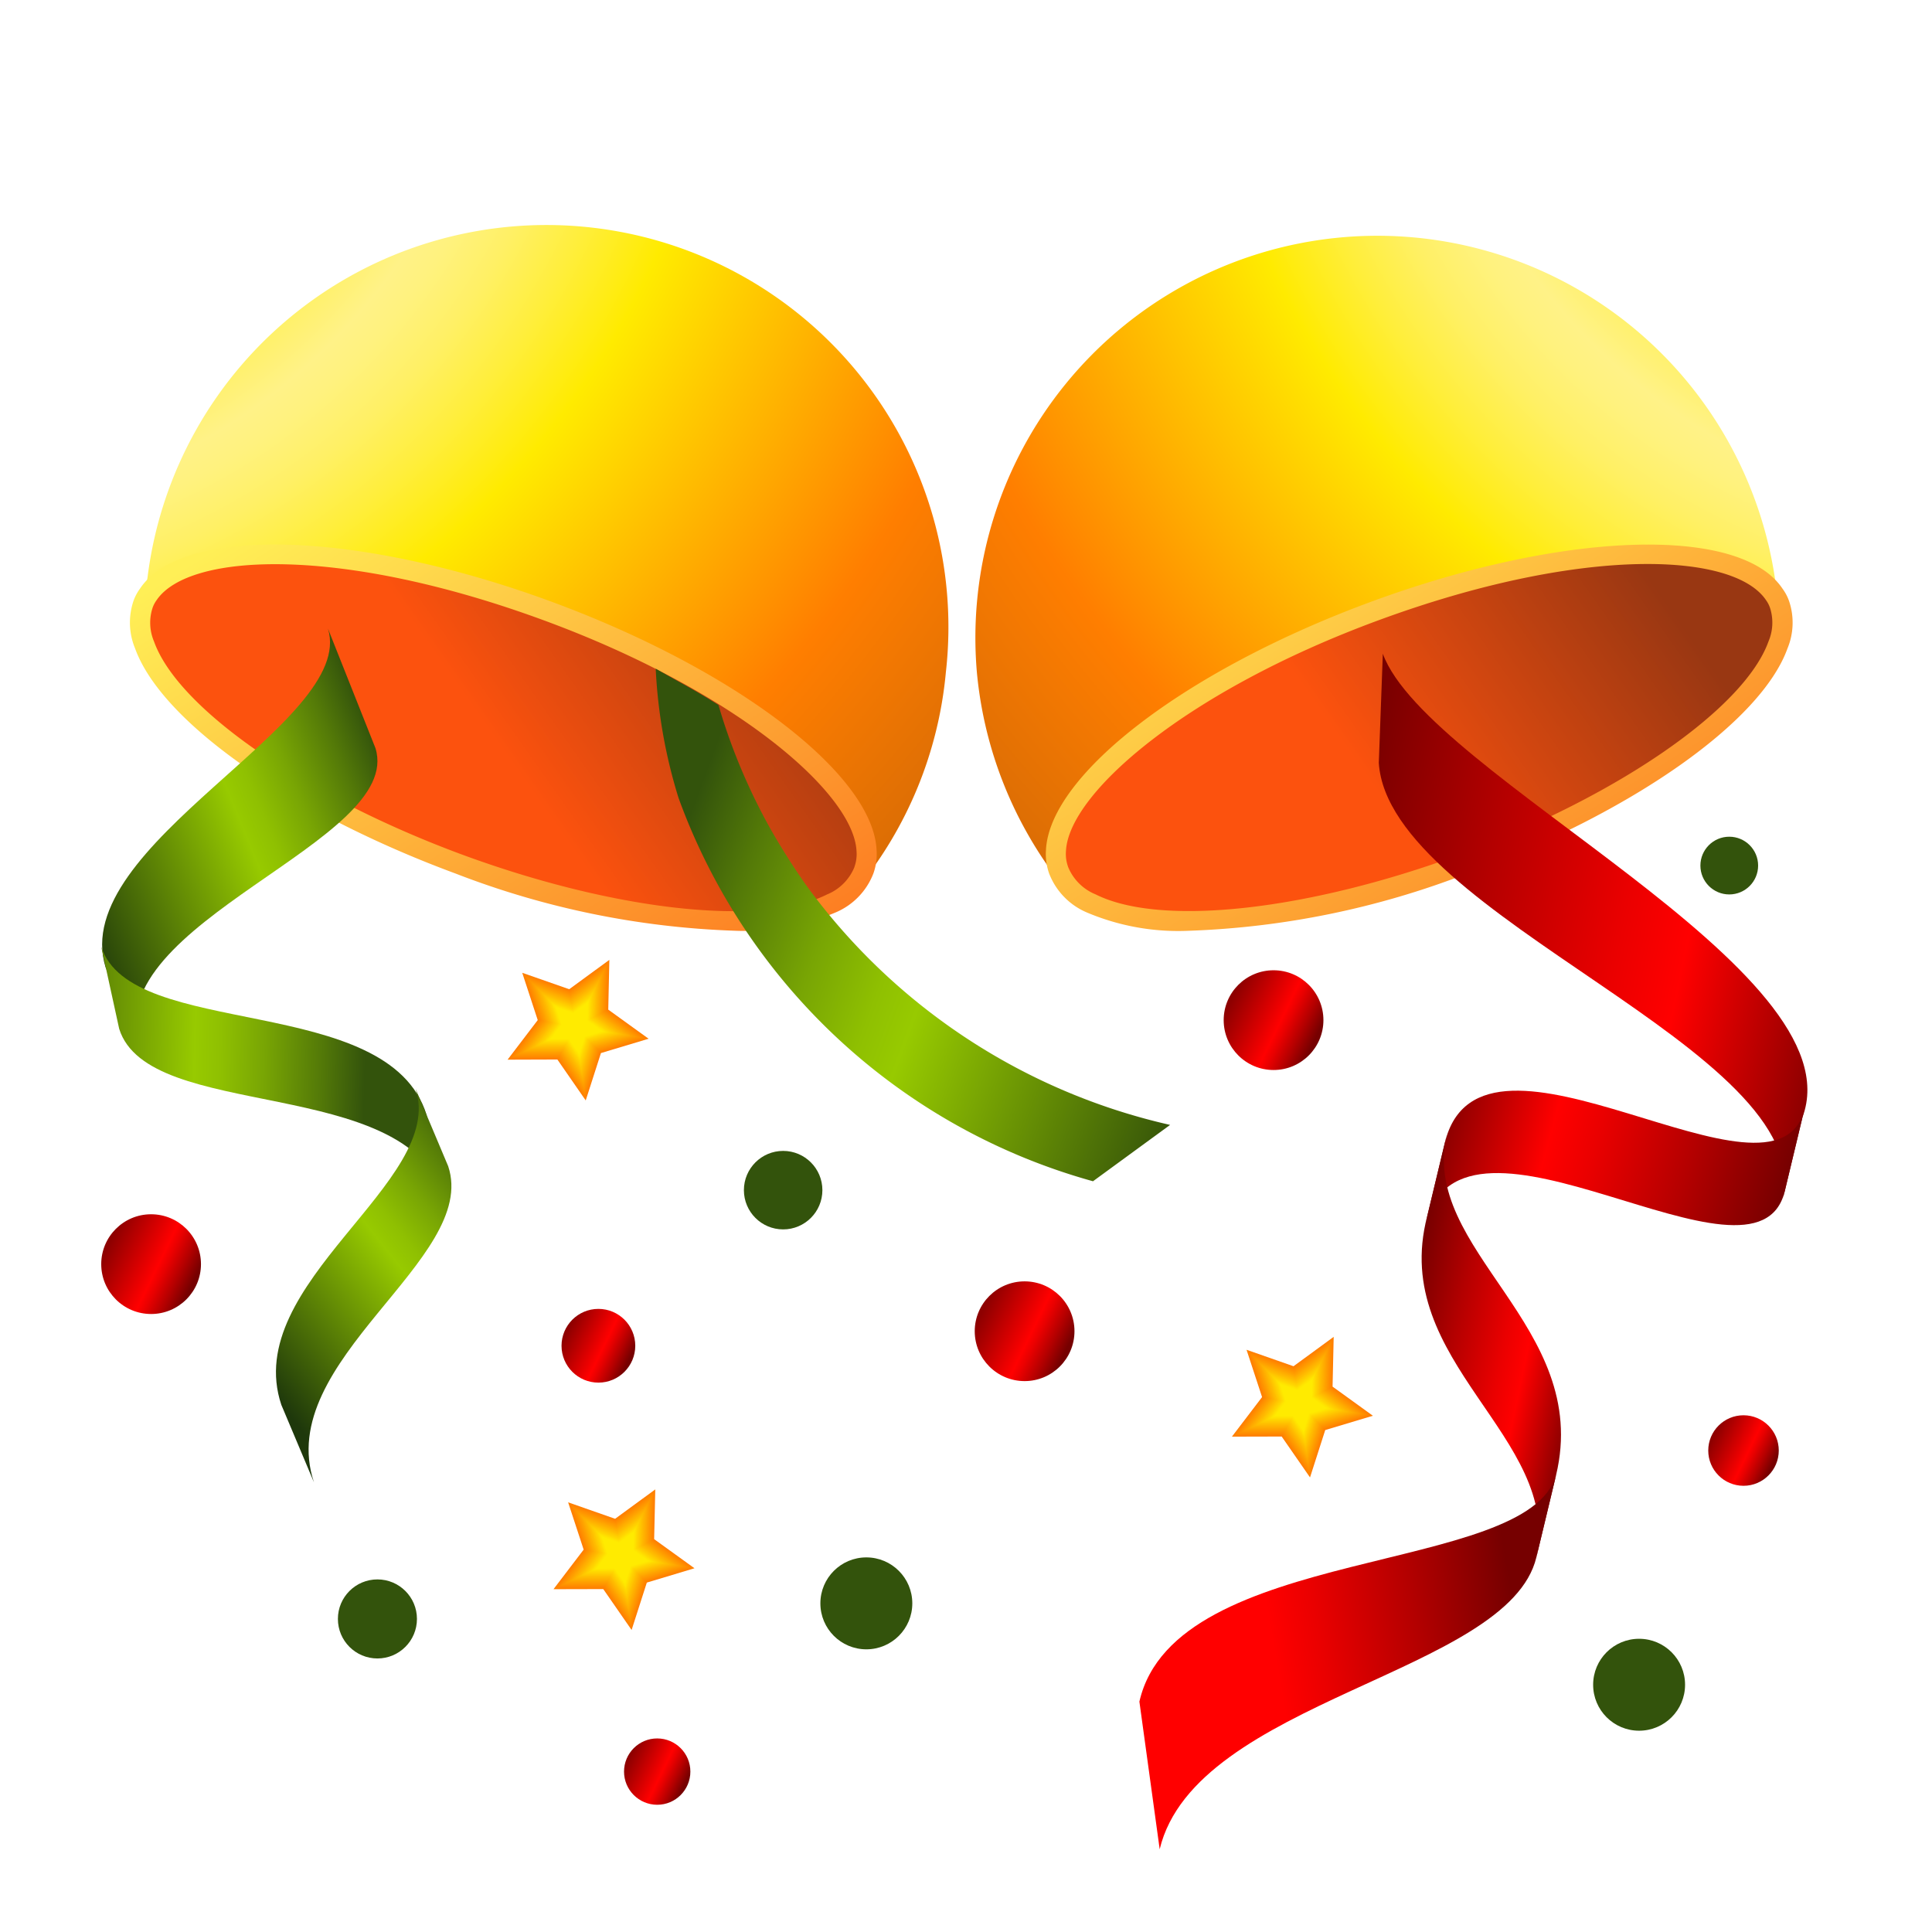 <svg xmlns="http://www.w3.org/2000/svg" xmlns:xlink="http://www.w3.org/1999/xlink" width="48" height="48" data-name="Ð¡Ð»Ð¾Ð¹ 1" viewBox="0 0 48 48"><defs><linearGradient id="ReC8iBerVtjvWxkluS9tDn" x1="145.589" x2="153.462" y1="-20.536" y2="-23.927" data-name="ÐÐµÐ·ÑÐ¼ÑÐ½Ð½ÑÐ¹ Ð³ÑÐ°Ð´Ð¸ÐµÐ½Ñ 178" gradientTransform="rotate(13.513 -176.75 -480.057)" gradientUnits="userSpaceOnUse"><stop offset=".293" stop-color="red"></stop><stop offset=".428" stop-color="#ea0000"></stop><stop offset=".708" stop-color="#b40000"></stop><stop offset="1" stop-color="#760000"></stop></linearGradient><linearGradient id="ReC8iBerVtjvWxkluS9tDy" x1="41.615" x2="43.837" y1="20.858" y2="21.925" xlink:href="#ReC8iBerVtjvWxkluS9tDd"></linearGradient><linearGradient id="ReC8iBerVtjvWxkluS9tDc" x1="60.412" x2="49.731" y1="11.712" y2="28.723" data-name="ÐÐµÐ·ÑÐ¼ÑÐ½Ð½ÑÐ¹ Ð³ÑÐ°Ð´Ð¸ÐµÐ½Ñ 104" gradientTransform="matrix(-1 0 0 1 68.765 0)" gradientUnits="userSpaceOnUse"><stop offset="0" stop-color="#ffef56"></stop><stop offset="1" stop-color="#fc6115"></stop></linearGradient><linearGradient id="ReC8iBerVtjvWxkluS9tDx" x1="7.531" x2="10.575" y1="39.335" y2="40.797" xlink:href="#ReC8iBerVtjvWxkluS9tDd"></linearGradient><linearGradient id="ReC8iBerVtjvWxkluS9tDh" x1="28.394" x2="35.416" y1="13.492" y2="18.437" xlink:href="#ReC8iBerVtjvWxkluS9tDb"></linearGradient><linearGradient id="ReC8iBerVtjvWxkluS9tDi" x1="39.412" x2="28.731" y1="11.712" y2="28.723" xlink:href="#ReC8iBerVtjvWxkluS9tDc"></linearGradient><linearGradient id="ReC8iBerVtjvWxkluS9tDd" x1="76.281" x2="88.042" y1="66.518" y2="65.509" data-name="ÐÐµÐ·ÑÐ¼ÑÐ½Ð½ÑÐ¹ Ð³ÑÐ°Ð´Ð¸ÐµÐ½Ñ 288" gradientTransform="rotate(-17.315 -103.86 296.932)" gradientUnits="userSpaceOnUse"><stop offset=".188" stop-color="#1e380b"></stop><stop offset=".598" stop-color="#97ca00"></stop><stop offset=".648" stop-color="#8fc001"></stop><stop offset=".733" stop-color="#78a504"></stop><stop offset=".843" stop-color="#537908"></stop><stop offset=".927" stop-color="#33530c"></stop></linearGradient><linearGradient id="ReC8iBerVtjvWxkluS9tDj" x1="73.055" x2="85.27" y1="68.696" y2="72.841" xlink:href="#ReC8iBerVtjvWxkluS9tDd"></linearGradient><linearGradient id="ReC8iBerVtjvWxkluS9tDk" x1="77.682" x2="87.78" y1="79.549" y2="75.624" xlink:href="#ReC8iBerVtjvWxkluS9tDd"></linearGradient><linearGradient id="ReC8iBerVtjvWxkluS9tDe" x1="-113.157" x2="-100.59" y1="-41.587" y2="-41.198" data-name="ÐÐµÐ·ÑÐ¼ÑÐ½Ð½ÑÐ¹ Ð³ÑÐ°Ð´Ð¸ÐµÐ½Ñ 169" gradientTransform="scale(-1 1) rotate(-13.54 198.55 -293.62)" gradientUnits="userSpaceOnUse"><stop offset="0" stop-color="#8e0000"></stop><stop offset=".293" stop-color="red"></stop><stop offset=".428" stop-color="#ea0000"></stop><stop offset=".708" stop-color="#b40000"></stop><stop offset="1" stop-color="#760000"></stop></linearGradient><linearGradient id="ReC8iBerVtjvWxkluS9tDl" x1="148.833" x2="157.294" y1="-35.904" y2="-35.643" gradientTransform="rotate(13.513 -176.75 -480.057)" xlink:href="#ReC8iBerVtjvWxkluS9tDe"></linearGradient><linearGradient id="ReC8iBerVtjvWxkluS9tDm" x1="-109.283" x2="-104.834" y1="-30.809" y2="-30.671" xlink:href="#ReC8iBerVtjvWxkluS9tDe"></linearGradient><linearGradient id="ReC8iBerVtjvWxkluS9tDb" x1="49.394" x2="56.416" y1="13.492" y2="18.437" data-name="ÐÐµÐ·ÑÐ¼ÑÐ½Ð½ÑÐ¹ Ð³ÑÐ°Ð´Ð¸ÐµÐ½Ñ 53" gradientTransform="matrix(-1 0 0 1 68.765 0)" gradientUnits="userSpaceOnUse"><stop offset="0" stop-color="#993712"></stop><stop offset="1" stop-color="#fc520e"></stop></linearGradient><linearGradient id="ReC8iBerVtjvWxkluS9tDo" x1="-33.259" x2="-18.028" y1="23.287" y2="38.056" gradientTransform="rotate(156.2 .494 32.862)" xlink:href="#ReC8iBerVtjvWxkluS9tDd"></linearGradient><linearGradient id="ReC8iBerVtjvWxkluS9tDf" x1="2.464" x2="4.772" y1="30.781" y2="31.902" data-name="ÐÐµÐ·ÑÐ¼ÑÐ½Ð½ÑÐ¹ Ð³ÑÐ°Ð´Ð¸ÐµÐ½Ñ 5" gradientUnits="userSpaceOnUse"><stop offset=".108" stop-color="#8e0000"></stop><stop offset=".625" stop-color="red"></stop><stop offset=".696" stop-color="#ea0000"></stop><stop offset=".845" stop-color="#b40000"></stop><stop offset="1" stop-color="#760000"></stop></linearGradient><linearGradient id="ReC8iBerVtjvWxkluS9tDp" x1="13.912" x2="15.619" y1="32.972" y2="33.801" xlink:href="#ReC8iBerVtjvWxkluS9tDf"></linearGradient><linearGradient id="ReC8iBerVtjvWxkluS9tDq" x1="24.166" x2="26.473" y1="32.447" y2="33.568" xlink:href="#ReC8iBerVtjvWxkluS9tDf"></linearGradient><linearGradient id="ReC8iBerVtjvWxkluS9tDr" x1="30.351" x2="32.658" y1="24.719" y2="25.84" xlink:href="#ReC8iBerVtjvWxkluS9tDf"></linearGradient><linearGradient id="ReC8iBerVtjvWxkluS9tDs" x1="42.405" x2="44.037" y1="35.595" y2="36.388" xlink:href="#ReC8iBerVtjvWxkluS9tDf"></linearGradient><linearGradient id="ReC8iBerVtjvWxkluS9tDt" x1="15.469" x2="17.005" y1="43.598" y2="44.344" xlink:href="#ReC8iBerVtjvWxkluS9tDf"></linearGradient><linearGradient id="ReC8iBerVtjvWxkluS9tDu" x1="21.817" x2="21.356" y1="36.259" y2="41.896" xlink:href="#ReC8iBerVtjvWxkluS9tDd"></linearGradient><linearGradient id="ReC8iBerVtjvWxkluS9tDv" x1="39.451" x2="41.528" y1="39.837" y2="43.134" xlink:href="#ReC8iBerVtjvWxkluS9tDd"></linearGradient><linearGradient id="ReC8iBerVtjvWxkluS9tDw" x1="18.178" x2="20.552" y1="27.365" y2="31.453" xlink:href="#ReC8iBerVtjvWxkluS9tDd"></linearGradient><radialGradient id="ReC8iBerVtjvWxkluS9tDg" cx="51.88" cy="-.721" r="52.942" data-name="ÐÐµÐ·ÑÐ¼ÑÐ½Ð½ÑÐ¹ Ð³ÑÐ°Ð´Ð¸ÐµÐ½Ñ 191" gradientTransform="rotate(-5.272 35.894 17.009)" xlink:href="#ReC8iBerVtjvWxkluS9tDa"></radialGradient><radialGradient id="ReC8iBerVtjvWxkluS9tDa" cx="72.791" cy="1.209" r="52.942" data-name="ÐÐµÐ·ÑÐ¼ÑÐ½Ð½ÑÐ¹ Ð³ÑÐ°Ð´Ð¸ÐµÐ½Ñ 15" gradientTransform="scale(-1 1) rotate(-5.28 1.473 762.85)" gradientUnits="userSpaceOnUse"><stop offset="0" stop-color="#934a0c"></stop><stop offset=".106" stop-color="#ff7e00"></stop><stop offset=".186" stop-color="#ffeb00"></stop><stop offset=".234" stop-color="#ffef45"></stop><stop offset=".284" stop-color="#fff287"></stop><stop offset=".298" stop-color="#fff27e"></stop><stop offset=".322" stop-color="#fff065"></stop><stop offset=".351" stop-color="#ffee3c"></stop><stop offset=".386" stop-color="#ffeb04"></stop><stop offset=".388" stop-color="#ffeb00"></stop><stop offset=".545" stop-color="#ff7e00"></stop><stop offset=".93" stop-color="#6d3913"></stop></radialGradient></defs><path fill="url(#ReC8iBerVtjvWxkluS9tDa)" d="M23.5,16.7A9.927,9.927,0,0,1,21.3,22.077c-1.681.809-5.485.458-9.588-1.005-4.258-1.528-7.5-3.765-8.141-5.481,0-.241.014-.481.037-.73.017-.179.033-.358.059-.527A9.987,9.987,0,0,1,23.5,16.7Z"></path><path fill="url(#ReC8iBerVtjvWxkluS9tDb)" d="M21.464,21.616a1.479,1.479,0,0,1-.812.829c-1.623.815-5.287.476-9.236-.973-4.1-1.513-7.211-3.738-7.826-5.452a1.432,1.432,0,0,1-.045-.988,1,1,0,0,1,.141-.268c.967-1.458,5.238-1.3,9.907.412,4.519,1.662,7.844,4.208,7.935,5.954A1.2,1.2,0,0,1,21.464,21.616Z"></path><path fill="url(#ReC8iBerVtjvWxkluS9tDc)" d="M11.329,21.707c-4.112-1.519-7.316-3.77-7.974-5.6a1.674,1.674,0,0,1-.042-1.167,1.167,1.167,0,0,1,.165-.315c1.045-1.576,5.431-1.438,10.2.315,4.594,1.69,8,4.287,8.1,6.171a1.44,1.44,0,0,1-.077.585h0a1.723,1.723,0,0,1-.935.971,5.836,5.836,0,0,1-2.535.456A21.13,21.13,0,0,1,11.329,21.707Zm9.9-.172a.938.938,0,0,0,.051-.392c-.074-1.44-3-3.978-7.771-5.732-5.007-1.842-8.819-1.7-9.624-.492a.716.716,0,0,0-.1.2,1.193,1.193,0,0,0,.043.822c.6,1.674,3.758,3.855,7.677,5.3,3.8,1.395,7.433,1.79,9.041.982a1.241,1.241,0,0,0,.684-.685Z"></path><path fill="url(#ReC8iBerVtjvWxkluS9tDg)" d="M24.27,16.7a10.013,10.013,0,0,0,1.29,4.069,9.871,9.871,0,0,0,.9,1.312c1.682.809,5.486.458,9.588-1.005,4.258-1.528,7.5-3.765,8.141-5.481,0-.241-.014-.481-.037-.73-.017-.179-.033-.358-.059-.527A9.987,9.987,0,0,0,24.27,16.7Z"></path><path fill="url(#ReC8iBerVtjvWxkluS9tDh)" d="M26.3,21.616a1.473,1.473,0,0,0,.811.829c1.623.815,5.288.476,9.236-.973,4.1-1.513,7.211-3.738,7.827-5.452a1.437,1.437,0,0,0,.044-.988,1,1,0,0,0-.141-.268c-.966-1.458-5.238-1.3-9.907.412-4.519,1.662-7.844,4.208-7.934,5.954A1.18,1.18,0,0,0,26.3,21.616Z"></path><path fill="url(#ReC8iBerVtjvWxkluS9tDi)" d="M29.535,23.125A5.828,5.828,0,0,1,27,22.669a1.725,1.725,0,0,1-.936-.971h0a1.458,1.458,0,0,1-.077-.585c.1-1.884,3.5-4.481,8.1-6.171,4.769-1.753,9.155-1.891,10.2-.315a1.167,1.167,0,0,1,.165.315,1.674,1.674,0,0,1-.042,1.167c-.657,1.829-3.861,4.08-7.974,5.6A21.13,21.13,0,0,1,29.535,23.125Zm-3-1.59a1.244,1.244,0,0,0,.684.685c1.609.808,5.24.413,9.041-.982,3.919-1.447,7.077-3.628,7.677-5.3a1.193,1.193,0,0,0,.043-.822.714.714,0,0,0-.1-.2c-.806-1.213-4.618-1.35-9.624.492-4.77,1.754-7.7,4.292-7.772,5.732a.938.938,0,0,0,.051.392Z"></path><polygon fill="#ff7e00" points="14.115 37.325 15.282 37.734 16.28 37.004 16.252 38.24 17.254 38.963 16.07 39.319 15.692 40.496 14.988 39.48 13.752 39.483 14.501 38.5 14.115 37.325"></polygon><polygon fill="#ff8100" points="14.144 37.354 15.285 37.754 16.262 37.04 16.234 38.249 17.215 38.957 16.057 39.305 15.686 40.456 14.998 39.462 13.788 39.466 14.521 38.504 14.144 37.354"></polygon><polygon fill="#ff8400" points="14.172 37.384 15.289 37.774 16.243 37.076 16.217 38.259 17.176 38.951 16.043 39.291 15.681 40.417 15.007 39.445 13.825 39.448 14.541 38.507 14.172 37.384"></polygon><polygon fill="#f80" points="14.201 37.413 15.292 37.795 16.225 37.112 16.199 38.268 17.136 38.945 16.029 39.277 15.675 40.377 15.017 39.427 13.861 39.431 14.562 38.511 14.201 37.413"></polygon><polygon fill="#ff8c00" points="14.23 37.442 15.295 37.815 16.207 37.149 16.181 38.277 17.097 38.938 16.015 39.263 15.67 40.338 15.027 39.41 13.898 39.413 14.582 38.515 14.23 37.442"></polygon><polygon fill="#ff9000" points="14.258 37.471 15.299 37.835 16.189 37.185 16.164 38.287 17.057 38.932 16.002 39.249 15.664 40.298 15.037 39.392 13.934 39.395 14.602 38.519 14.258 37.471"></polygon><polygon fill="#ff9300" points="14.287 37.5 15.302 37.856 16.17 37.221 16.146 38.296 17.018 38.926 15.988 39.235 15.659 40.259 15.046 39.375 13.971 39.378 14.622 38.522 14.287 37.5"></polygon><polygon fill="#ff9700" points="14.316 37.53 15.305 37.876 16.152 37.257 16.128 38.305 16.979 38.919 15.974 39.221 15.653 40.219 15.056 39.357 14.007 39.36 14.643 38.526 14.316 37.53"></polygon><polygon fill="#ff9b00" points="14.344 37.559 15.309 37.896 16.134 37.293 16.111 38.315 16.939 38.913 15.96 39.207 15.648 40.18 15.066 39.34 14.044 39.343 14.663 38.53 14.344 37.559"></polygon><polygon fill="#ff9e00" points="14.373 37.588 15.312 37.917 16.115 37.329 16.093 38.324 16.9 38.907 15.947 39.193 15.642 40.14 15.075 39.322 14.08 39.325 14.683 38.533 14.373 37.588"></polygon><polygon fill="#ffa200" points="14.401 37.617 15.315 37.937 16.097 37.366 16.075 38.334 16.86 38.9 15.933 39.179 15.637 40.101 15.085 39.305 14.117 39.308 14.704 38.537 14.401 37.617"></polygon><polygon fill="#ffa600" points="14.43 37.646 15.319 37.957 16.079 37.402 16.058 38.343 16.821 38.894 15.919 39.165 15.631 40.061 15.095 39.287 14.153 39.29 14.724 38.541 14.43 37.646"></polygon><polygon fill="#fa0" points="14.459 37.676 15.322 37.978 16.061 37.438 16.04 38.352 16.782 38.888 15.906 39.151 15.626 40.022 15.105 39.27 14.19 39.272 14.744 38.545 14.459 37.676"></polygon><polygon fill="#ffae00" points="14.487 37.705 15.325 37.998 16.042 37.474 16.022 38.362 16.742 38.881 15.892 39.137 15.62 39.982 15.114 39.252 14.226 39.255 14.764 38.548 14.487 37.705"></polygon><polygon fill="#ffb100" points="14.516 37.734 15.329 38.018 16.024 37.51 16.005 38.371 16.703 38.875 15.878 39.123 15.614 39.943 15.124 39.235 14.263 39.237 14.785 38.552 14.516 37.734"></polygon><polygon fill="#ffb500" points="14.545 37.763 15.332 38.039 16.006 37.546 15.987 38.38 16.664 38.869 15.864 39.109 15.609 39.903 15.134 39.217 14.299 39.22 14.805 38.556 14.545 37.763"></polygon><polygon fill="#ffb900" points="14.573 37.792 15.336 38.059 15.987 37.582 15.969 38.39 16.624 38.863 15.851 39.095 15.603 39.864 15.143 39.2 14.336 39.202 14.825 38.56 14.573 37.792"></polygon><polygon fill="#ffbc00" points="14.602 37.821 15.339 38.079 15.969 37.619 15.952 38.399 16.585 38.856 15.837 39.081 15.598 39.824 15.153 39.182 14.372 39.185 14.845 38.563 14.602 37.821"></polygon><polygon fill="#ffc000" points="14.63 37.851 15.342 38.1 15.951 37.655 15.934 38.409 16.545 38.85 15.823 39.067 15.592 39.785 15.163 39.165 14.409 39.167 14.866 38.567 14.63 37.851"></polygon><polygon fill="#ffc500" points="14.659 37.88 15.346 38.12 15.933 37.691 15.916 38.418 16.506 38.844 15.809 39.053 15.587 39.745 15.173 39.147 14.445 39.149 14.886 38.571 14.659 37.88"></polygon><polygon fill="#ffc800" points="14.688 37.909 15.349 38.14 15.914 37.727 15.899 38.427 16.467 38.837 15.796 39.039 15.581 39.706 15.182 39.13 14.482 39.132 14.906 38.575 14.688 37.909"></polygon><polygon fill="#fc0" points="14.716 37.938 15.352 38.161 15.896 37.763 15.881 38.437 16.427 38.831 15.782 39.025 15.576 39.666 15.192 39.112 14.518 39.114 14.927 38.578 14.716 37.938"></polygon><polygon fill="#ffd000" points="14.745 37.967 15.356 38.181 15.878 37.799 15.863 38.446 16.388 38.825 15.768 39.011 15.57 39.627 15.202 39.095 14.555 39.097 14.947 38.582 14.745 37.967"></polygon><polygon fill="#ffd300" points="14.774 37.997 15.359 38.201 15.86 37.835 15.846 38.455 16.348 38.818 15.754 38.997 15.565 39.587 15.211 39.077 14.591 39.079 14.967 38.586 14.774 37.997"></polygon><polygon fill="gold" points="14.802 38.026 15.362 38.222 15.841 37.872 15.828 38.465 16.309 38.812 15.741 38.983 15.559 39.548 15.221 39.06 14.628 39.062 14.987 38.59 14.802 38.026"></polygon><polygon fill="#ffdb00" points="14.831 38.055 15.366 38.242 15.823 37.908 15.81 38.474 16.27 38.806 15.727 38.969 15.554 39.508 15.231 39.042 14.664 39.044 15.008 38.593 14.831 38.055"></polygon><polygon fill="#ffe000" points="14.86 38.084 15.369 38.263 15.805 37.944 15.793 38.484 16.23 38.8 15.713 38.955 15.548 39.469 15.241 39.025 14.701 39.026 15.028 38.597 14.86 38.084"></polygon><polygon fill="#ffe400" points="14.888 38.113 15.372 38.283 15.786 37.98 15.775 38.493 16.191 38.793 15.699 38.941 15.542 39.429 15.25 39.007 14.737 39.009 15.048 38.601 14.888 38.113"></polygon><polygon fill="#ffe700" points="14.917 38.143 15.376 38.303 15.768 38.016 15.757 38.502 16.151 38.787 15.686 38.927 15.537 39.39 15.26 38.99 14.774 38.991 15.068 38.605 14.917 38.143"></polygon><polygon fill="#ffeb00" points="14.945 38.172 15.379 38.324 15.75 38.052 15.74 38.512 16.112 38.781 15.672 38.913 15.531 39.35 15.27 38.972 14.81 38.974 15.089 38.608 14.945 38.172"></polygon><g><polygon fill="#ff7e00" points="30.97 33.535 32.137 33.944 33.135 33.214 33.107 34.45 34.109 35.174 32.925 35.529 32.547 36.706 31.843 35.69 30.607 35.693 31.356 34.71 30.97 33.535"></polygon><polygon fill="#ff8100" points="30.999 33.565 32.14 33.964 33.117 33.25 33.089 34.459 34.07 35.167 32.912 35.515 32.541 36.666 31.853 35.672 30.643 35.676 31.376 34.714 30.999 33.565"></polygon><polygon fill="#ff8400" points="31.027 33.594 32.144 33.984 33.098 33.286 33.072 34.469 34.031 35.161 32.898 35.501 32.536 36.627 31.862 35.655 30.68 35.658 31.396 34.717 31.027 33.594"></polygon><polygon fill="#f80" points="31.056 33.623 32.147 34.005 33.08 33.323 33.054 34.478 33.991 35.155 32.884 35.487 32.53 36.587 31.872 35.637 30.716 35.641 31.417 34.721 31.056 33.623"></polygon><polygon fill="#ff8c00" points="31.085 33.652 32.15 34.025 33.062 33.359 33.036 34.487 33.952 35.148 32.87 35.473 32.525 36.548 31.882 35.62 30.753 35.623 31.437 34.725 31.085 33.652"></polygon><polygon fill="#ff9000" points="31.113 33.681 32.154 34.045 33.044 33.395 33.019 34.497 33.912 35.142 32.857 35.459 32.519 36.508 31.892 35.602 30.789 35.606 31.457 34.729 31.113 33.681"></polygon><polygon fill="#ff9300" points="31.142 33.711 32.157 34.066 33.025 33.431 33.001 34.506 33.873 35.136 32.843 35.445 32.514 36.469 31.901 35.585 30.826 35.588 31.477 34.732 31.142 33.711"></polygon><polygon fill="#ff9700" points="31.171 33.74 32.16 34.086 33.007 33.467 32.983 34.516 33.834 35.129 32.829 35.431 32.508 36.429 31.911 35.567 30.862 35.57 31.498 34.736 31.171 33.74"></polygon><polygon fill="#ff9b00" points="31.199 33.769 32.164 34.106 32.989 33.503 32.966 34.525 33.794 35.123 32.816 35.417 32.503 36.39 31.921 35.55 30.899 35.553 31.518 34.74 31.199 33.769"></polygon><polygon fill="#ff9e00" points="31.228 33.798 32.167 34.127 32.97 33.539 32.948 34.534 33.755 35.117 32.802 35.403 32.497 36.35 31.93 35.532 30.935 35.535 31.538 34.744 31.228 33.798"></polygon><polygon fill="#ffa200" points="31.256 33.827 32.17 34.147 32.952 33.576 32.93 34.544 33.715 35.11 32.788 35.389 32.492 36.311 31.94 35.515 30.972 35.518 31.559 34.747 31.256 33.827"></polygon><polygon fill="#ffa600" points="31.285 33.856 32.174 34.168 32.934 33.612 32.913 34.553 33.676 35.104 32.774 35.375 32.486 36.271 31.95 35.497 31.008 35.5 31.579 34.751 31.285 33.856"></polygon><polygon fill="#fa0" points="31.314 33.886 32.177 34.188 32.916 33.648 32.895 34.562 33.637 35.098 32.761 35.361 32.481 36.232 31.96 35.48 31.045 35.483 31.599 34.755 31.314 33.886"></polygon><polygon fill="#ffae00" points="31.342 33.915 32.181 34.208 32.897 33.684 32.877 34.572 33.597 35.092 32.747 35.347 32.475 36.192 31.969 35.462 31.081 35.465 31.619 34.759 31.342 33.915"></polygon><polygon fill="#ffb100" points="31.371 33.944 32.184 34.229 32.879 33.72 32.86 34.581 33.558 35.085 32.733 35.333 32.469 36.153 31.979 35.445 31.118 35.447 31.64 34.762 31.371 33.944"></polygon><polygon fill="#ffb500" points="31.4 33.973 32.187 34.249 32.861 33.756 32.842 34.591 33.519 35.079 32.719 35.319 32.464 36.113 31.989 35.427 31.154 35.43 31.66 34.766 31.4 33.973"></polygon><polygon fill="#ffb900" points="31.428 34.002 32.191 34.269 32.842 33.793 32.824 34.6 33.479 35.073 32.706 35.305 32.458 36.074 31.998 35.41 31.191 35.412 31.68 34.77 31.428 34.002"></polygon><polygon fill="#ffbc00" points="31.457 34.032 32.194 34.29 32.824 33.829 32.807 34.609 33.44 35.066 32.692 35.291 32.453 36.034 32.008 35.392 31.227 35.395 31.7 34.773 31.457 34.032"></polygon><polygon fill="#ffc000" points="31.486 34.061 32.197 34.31 32.806 33.865 32.789 34.619 33.4 35.06 32.678 35.277 32.447 35.995 32.018 35.375 31.264 35.377 31.721 34.777 31.486 34.061"></polygon><polygon fill="#ffc500" points="31.514 34.09 32.201 34.33 32.788 33.901 32.771 34.628 33.361 35.054 32.664 35.263 32.442 35.955 32.028 35.357 31.3 35.36 31.741 34.781 31.514 34.09"></polygon><polygon fill="#ffc800" points="31.543 34.119 32.204 34.351 32.769 33.937 32.754 34.637 33.322 35.047 32.651 35.249 32.436 35.916 32.037 35.34 31.337 35.342 31.761 34.785 31.543 34.119"></polygon><polygon fill="#fc0" points="31.571 34.148 32.207 34.371 32.751 33.973 32.736 34.647 33.282 35.041 32.637 35.235 32.431 35.876 32.047 35.322 31.373 35.324 31.782 34.788 31.571 34.148"></polygon><polygon fill="#ffd000" points="31.6 34.178 32.211 34.391 32.733 34.009 32.718 34.656 33.243 35.035 32.623 35.221 32.425 35.837 32.057 35.305 31.41 35.307 31.802 34.792 31.6 34.178"></polygon><polygon fill="#ffd300" points="31.629 34.207 32.214 34.412 32.715 34.046 32.701 34.666 33.203 35.029 32.609 35.207 32.42 35.797 32.066 35.287 31.446 35.289 31.822 34.796 31.629 34.207"></polygon><polygon fill="gold" points="31.657 34.236 32.217 34.432 32.696 34.082 32.683 34.675 33.164 35.022 32.596 35.193 32.414 35.758 32.076 35.27 31.483 35.272 31.842 34.8 31.657 34.236"></polygon><polygon fill="#ffdb00" points="31.686 34.265 32.221 34.452 32.678 34.118 32.665 34.684 33.125 35.016 32.582 35.179 32.409 35.718 32.086 35.252 31.519 35.254 31.863 34.803 31.686 34.265"></polygon><polygon fill="#ffe000" points="31.715 34.294 32.224 34.473 32.66 34.154 32.648 34.694 33.085 35.01 32.568 35.165 32.403 35.679 32.096 35.235 31.556 35.237 31.883 34.807 31.715 34.294"></polygon><polygon fill="#ffe400" points="31.743 34.323 32.227 34.493 32.641 34.19 32.63 34.703 33.046 35.003 32.554 35.151 32.397 35.639 32.105 35.217 31.592 35.219 31.903 34.811 31.743 34.323"></polygon><polygon fill="#ffe700" points="31.772 34.353 32.231 34.513 32.623 34.226 32.612 34.712 33.006 34.997 32.541 35.137 32.392 35.6 32.115 35.2 31.629 35.201 31.923 34.815 31.772 34.353"></polygon><polygon fill="#ffeb00" points="31.8 34.382 32.234 34.534 32.605 34.262 32.595 34.722 32.967 34.991 32.527 35.123 32.386 35.56 32.125 35.182 31.665 35.184 31.944 34.818 31.8 34.382"></polygon></g><g><polygon fill="#ff7e00" points="12.975 24.169 14.142 24.577 15.139 23.848 15.112 25.084 16.114 25.807 14.93 26.163 14.552 27.34 13.848 26.323 12.611 26.327 13.36 25.344 12.975 24.169"></polygon><polygon fill="#ff8100" points="13.003 24.198 14.145 24.598 15.121 23.884 15.094 25.093 16.075 25.801 14.916 26.149 14.546 27.3 13.857 26.306 12.648 26.31 13.381 25.347 13.003 24.198"></polygon><polygon fill="#ff8400" points="13.032 24.227 14.148 24.618 15.103 23.92 15.076 25.102 16.035 25.795 14.903 26.135 14.54 27.261 13.867 26.288 12.684 26.292 13.401 25.351 13.032 24.227"></polygon><polygon fill="#f80" points="13.061 24.257 14.152 24.639 15.085 23.956 15.059 25.112 15.996 25.788 14.889 26.121 14.535 27.221 13.877 26.271 12.721 26.274 13.421 25.355 13.061 24.257"></polygon><polygon fill="#ff8c00" points="13.089 24.286 14.155 24.659 15.066 23.992 15.041 25.121 15.956 25.782 14.875 26.107 14.529 27.182 13.886 26.253 12.757 26.257 13.441 25.359 13.089 24.286"></polygon><polygon fill="#ff9000" points="13.118 24.315 14.158 24.679 15.048 24.029 15.023 25.131 15.917 25.776 14.861 26.093 14.524 27.142 13.896 26.236 12.794 26.239 13.462 25.362 13.118 24.315"></polygon><polygon fill="#ff9300" points="13.147 24.344 14.162 24.7 15.03 24.065 15.006 25.14 15.878 25.769 14.848 26.079 14.518 27.103 13.906 26.218 12.83 26.222 13.482 25.366 13.147 24.344"></polygon><polygon fill="#ff9700" points="13.175 24.373 14.165 24.72 15.012 24.101 14.988 25.149 15.838 25.763 14.834 26.065 14.513 27.063 13.916 26.201 12.867 26.204 13.502 25.37 13.175 24.373"></polygon><polygon fill="#ff9b00" points="13.204 24.403 14.168 24.74 14.993 24.137 14.97 25.159 15.799 25.757 14.82 26.051 14.507 27.024 13.925 26.183 12.903 26.187 13.523 25.374 13.204 24.403"></polygon><polygon fill="#ff9e00" points="13.232 24.432 14.172 24.761 14.975 24.173 14.953 25.168 15.759 25.751 14.806 26.037 14.502 26.984 13.935 26.166 12.94 26.169 13.543 25.377 13.232 24.432"></polygon><polygon fill="#ffa200" points="13.261 24.461 14.175 24.781 14.957 24.209 14.935 25.177 15.72 25.744 14.793 26.023 14.496 26.945 13.945 26.148 12.976 26.151 13.563 25.381 13.261 24.461"></polygon><polygon fill="#ffa600" points="13.29 24.49 14.178 24.801 14.938 24.245 14.917 25.187 15.681 25.738 14.779 26.009 14.491 26.905 13.954 26.131 13.013 26.134 13.583 25.385 13.29 24.49"></polygon><polygon fill="#fa0" points="13.318 24.519 14.182 24.822 14.92 24.282 14.9 25.196 15.641 25.732 14.765 25.995 14.485 26.865 13.964 26.114 13.049 26.116 13.604 25.389 13.318 24.519"></polygon><polygon fill="#ffae00" points="13.347 24.549 14.185 24.842 14.902 24.318 14.882 25.206 15.602 25.725 14.751 25.981 14.48 26.826 13.974 26.096 13.086 26.099 13.624 25.392 13.347 24.549"></polygon><polygon fill="#ffb100" points="13.376 24.578 14.188 24.862 14.884 24.354 14.864 25.215 15.562 25.719 14.738 25.967 14.474 26.786 13.984 26.079 13.122 26.081 13.644 25.396 13.376 24.578"></polygon><polygon fill="#ffb500" points="13.404 24.607 14.192 24.883 14.865 24.39 14.847 25.224 15.523 25.713 14.724 25.953 14.468 26.747 13.993 26.061 13.159 26.064 13.664 25.4 13.404 24.607"></polygon><polygon fill="#ffb900" points="13.433 24.636 14.195 24.903 14.847 24.426 14.829 25.234 15.484 25.706 14.71 25.939 14.463 26.707 14.003 26.044 13.195 26.046 13.685 25.403 13.433 24.636"></polygon><polygon fill="#ffbc00" points="13.461 24.665 14.198 24.923 14.829 24.462 14.811 25.243 15.444 25.7 14.696 25.925 14.457 26.668 14.013 26.026 13.232 26.028 13.705 25.407 13.461 24.665"></polygon><polygon fill="#ffc000" points="13.49 24.695 14.202 24.944 14.811 24.499 14.794 25.252 15.405 25.694 14.683 25.911 14.452 26.628 14.022 26.009 13.268 26.011 13.725 25.411 13.49 24.695"></polygon><polygon fill="#ffc500" points="13.519 24.724 14.205 24.964 14.792 24.535 14.776 25.262 15.366 25.687 14.669 25.897 14.446 26.589 14.032 25.991 13.305 25.993 13.746 25.415 13.519 24.724"></polygon><polygon fill="#ffc800" points="13.547 24.753 14.209 24.984 14.774 24.571 14.758 25.271 15.326 25.681 14.655 25.883 14.441 26.549 14.042 25.974 13.341 25.976 13.766 25.418 13.547 24.753"></polygon><polygon fill="#fc0" points="13.576 24.782 14.212 25.005 14.756 24.607 14.741 25.281 15.287 25.675 14.641 25.869 14.435 26.51 14.052 25.956 13.378 25.958 13.786 25.422 13.576 24.782"></polygon><polygon fill="#ffd000" points="13.605 24.811 14.215 25.025 14.737 24.643 14.723 25.29 15.247 25.669 14.628 25.855 14.43 26.47 14.061 25.939 13.414 25.941 13.806 25.426 13.605 24.811"></polygon><polygon fill="#ffd300" points="13.633 24.84 14.219 25.045 14.719 24.679 14.705 25.299 15.208 25.662 14.614 25.841 14.424 26.431 14.071 25.921 13.451 25.923 13.827 25.43 13.633 24.84"></polygon><polygon fill="gold" points="13.662 24.87 14.222 25.066 14.701 24.715 14.687 25.309 15.169 25.656 14.6 25.827 14.419 26.391 14.081 25.904 13.487 25.905 13.847 25.433 13.662 24.87"></polygon><polygon fill="#ffdb00" points="13.69 24.899 14.225 25.086 14.683 24.752 14.67 25.318 15.129 25.65 14.587 25.813 14.413 26.352 14.091 25.886 13.524 25.888 13.867 25.437 13.69 24.899"></polygon><polygon fill="#ffe000" points="13.719 24.928 14.229 25.106 14.664 24.788 14.652 25.327 15.09 25.643 14.573 25.799 14.408 26.312 14.1 25.869 13.56 25.87 13.887 25.441 13.719 24.928"></polygon><polygon fill="#ffe400" points="13.748 24.957 14.232 25.127 14.646 24.824 14.634 25.337 15.05 25.637 14.559 25.785 14.402 26.273 14.11 25.851 13.597 25.853 13.908 25.445 13.748 24.957"></polygon><polygon fill="#ffe700" points="13.776 24.986 14.235 25.147 14.628 24.86 14.617 25.346 15.011 25.631 14.545 25.771 14.397 26.233 14.12 25.834 13.633 25.835 13.928 25.448 13.776 24.986"></polygon><polygon fill="#ffeb00" points="13.805 25.016 14.239 25.167 14.609 24.896 14.599 25.356 14.972 25.624 14.532 25.757 14.391 26.194 14.129 25.816 13.67 25.818 13.948 25.452 13.805 25.016"></polygon></g><path fill="url(#ReC8iBerVtjvWxkluS9tDd)" d="M3.454,25.958c-.951-3.048,6.6-5.039,5.874-7.371l-1.18-2.969c.727,2.332-6.474,5.369-5.524,8.418Z"></path><path fill="url(#ReC8iBerVtjvWxkluS9tDj)" d="M11.042,29.736c-.95-3.049-7.355-1.845-8.081-4.176l-.446-2.043c.727,2.332,7.131,1.128,8.082,4.177Z"></path><path fill="url(#ReC8iBerVtjvWxkluS9tDk)" d="M7.8,36.827c-1.012-3.029,4.109-5.537,3.335-7.853l-.811-1.925c.774,2.316-4.347,4.824-3.335,7.853Z"></path><path fill="url(#ReC8iBerVtjvWxkluS9tDe)" d="M44.291,29.807c.892-3.716-9.79-7.025-10.035-10.854l.1-2.711c1.106,3.034,11.809,7.842,10.425,11.518Z"></path><path fill="url(#ReC8iBerVtjvWxkluS9tDl)" d="M35.405,30.44c.892-3.716,8.243,2.044,8.937-.846l.491-2.047c-.694,2.89-8.044-2.87-8.936.846Z"></path><path fill="url(#ReC8iBerVtjvWxkluS9tDm)" d="M38.17,38.693c.641-2.995-3.66-4.849-2.713-8.469l.491-2.047c-.693,2.89,3.6,4.754,2.713,8.469Z"></path><path fill="url(#ReC8iBerVtjvWxkluS9tDn)" d="M28.812,45.944c.892-3.715,8.664-4.361,9.358-7.251l.491-2.047c-.7,2.51-9.464,1.717-10.353,5.63Z"></path><path fill="url(#ReC8iBerVtjvWxkluS9tDo)" d="M16.858,19.824a12.882,12.882,0,0,1-.567-3.211l.01.006c.415.236.684.383.813.456.176.1.426.243.736.442a14.887,14.887,0,0,0,1.249,3,17.169,17.169,0,0,0,.929,1.474,15.38,15.38,0,0,0,9.043,5.957l-1.916,1.4A15.3,15.3,0,0,1,16.858,19.824Z"></path><circle cx="3.754" cy="31.407" r="1.239" fill="url(#ReC8iBerVtjvWxkluS9tDf)"></circle><circle cx="14.867" cy="33.435" r=".916" fill="url(#ReC8iBerVtjvWxkluS9tDp)"></circle><circle cx="25.456" cy="33.074" r="1.239" fill="url(#ReC8iBerVtjvWxkluS9tDq)"></circle><circle cx="31.641" cy="25.345" r="1.239" fill="url(#ReC8iBerVtjvWxkluS9tDr)"></circle><circle cx="43.317" cy="36.038" r=".876" fill="url(#ReC8iBerVtjvWxkluS9tDs)"></circle><circle cx="16.328" cy="44.015" r=".824" fill="url(#ReC8iBerVtjvWxkluS9tDt)"></circle><circle cx="21.524" cy="39.835" r="1.142" fill="url(#ReC8iBerVtjvWxkluS9tDu)"></circle><circle cx="40.723" cy="41.857" r="1.142" fill="url(#ReC8iBerVtjvWxkluS9tDv)"></circle><circle cx="19.457" cy="29.569" r=".975" fill="url(#ReC8iBerVtjvWxkluS9tDw)"></circle><circle cx="9.377" cy="40.222" r=".982" fill="url(#ReC8iBerVtjvWxkluS9tDx)"></circle><circle cx="42.963" cy="21.505" r=".717" fill="url(#ReC8iBerVtjvWxkluS9tDy)"></circle></svg>